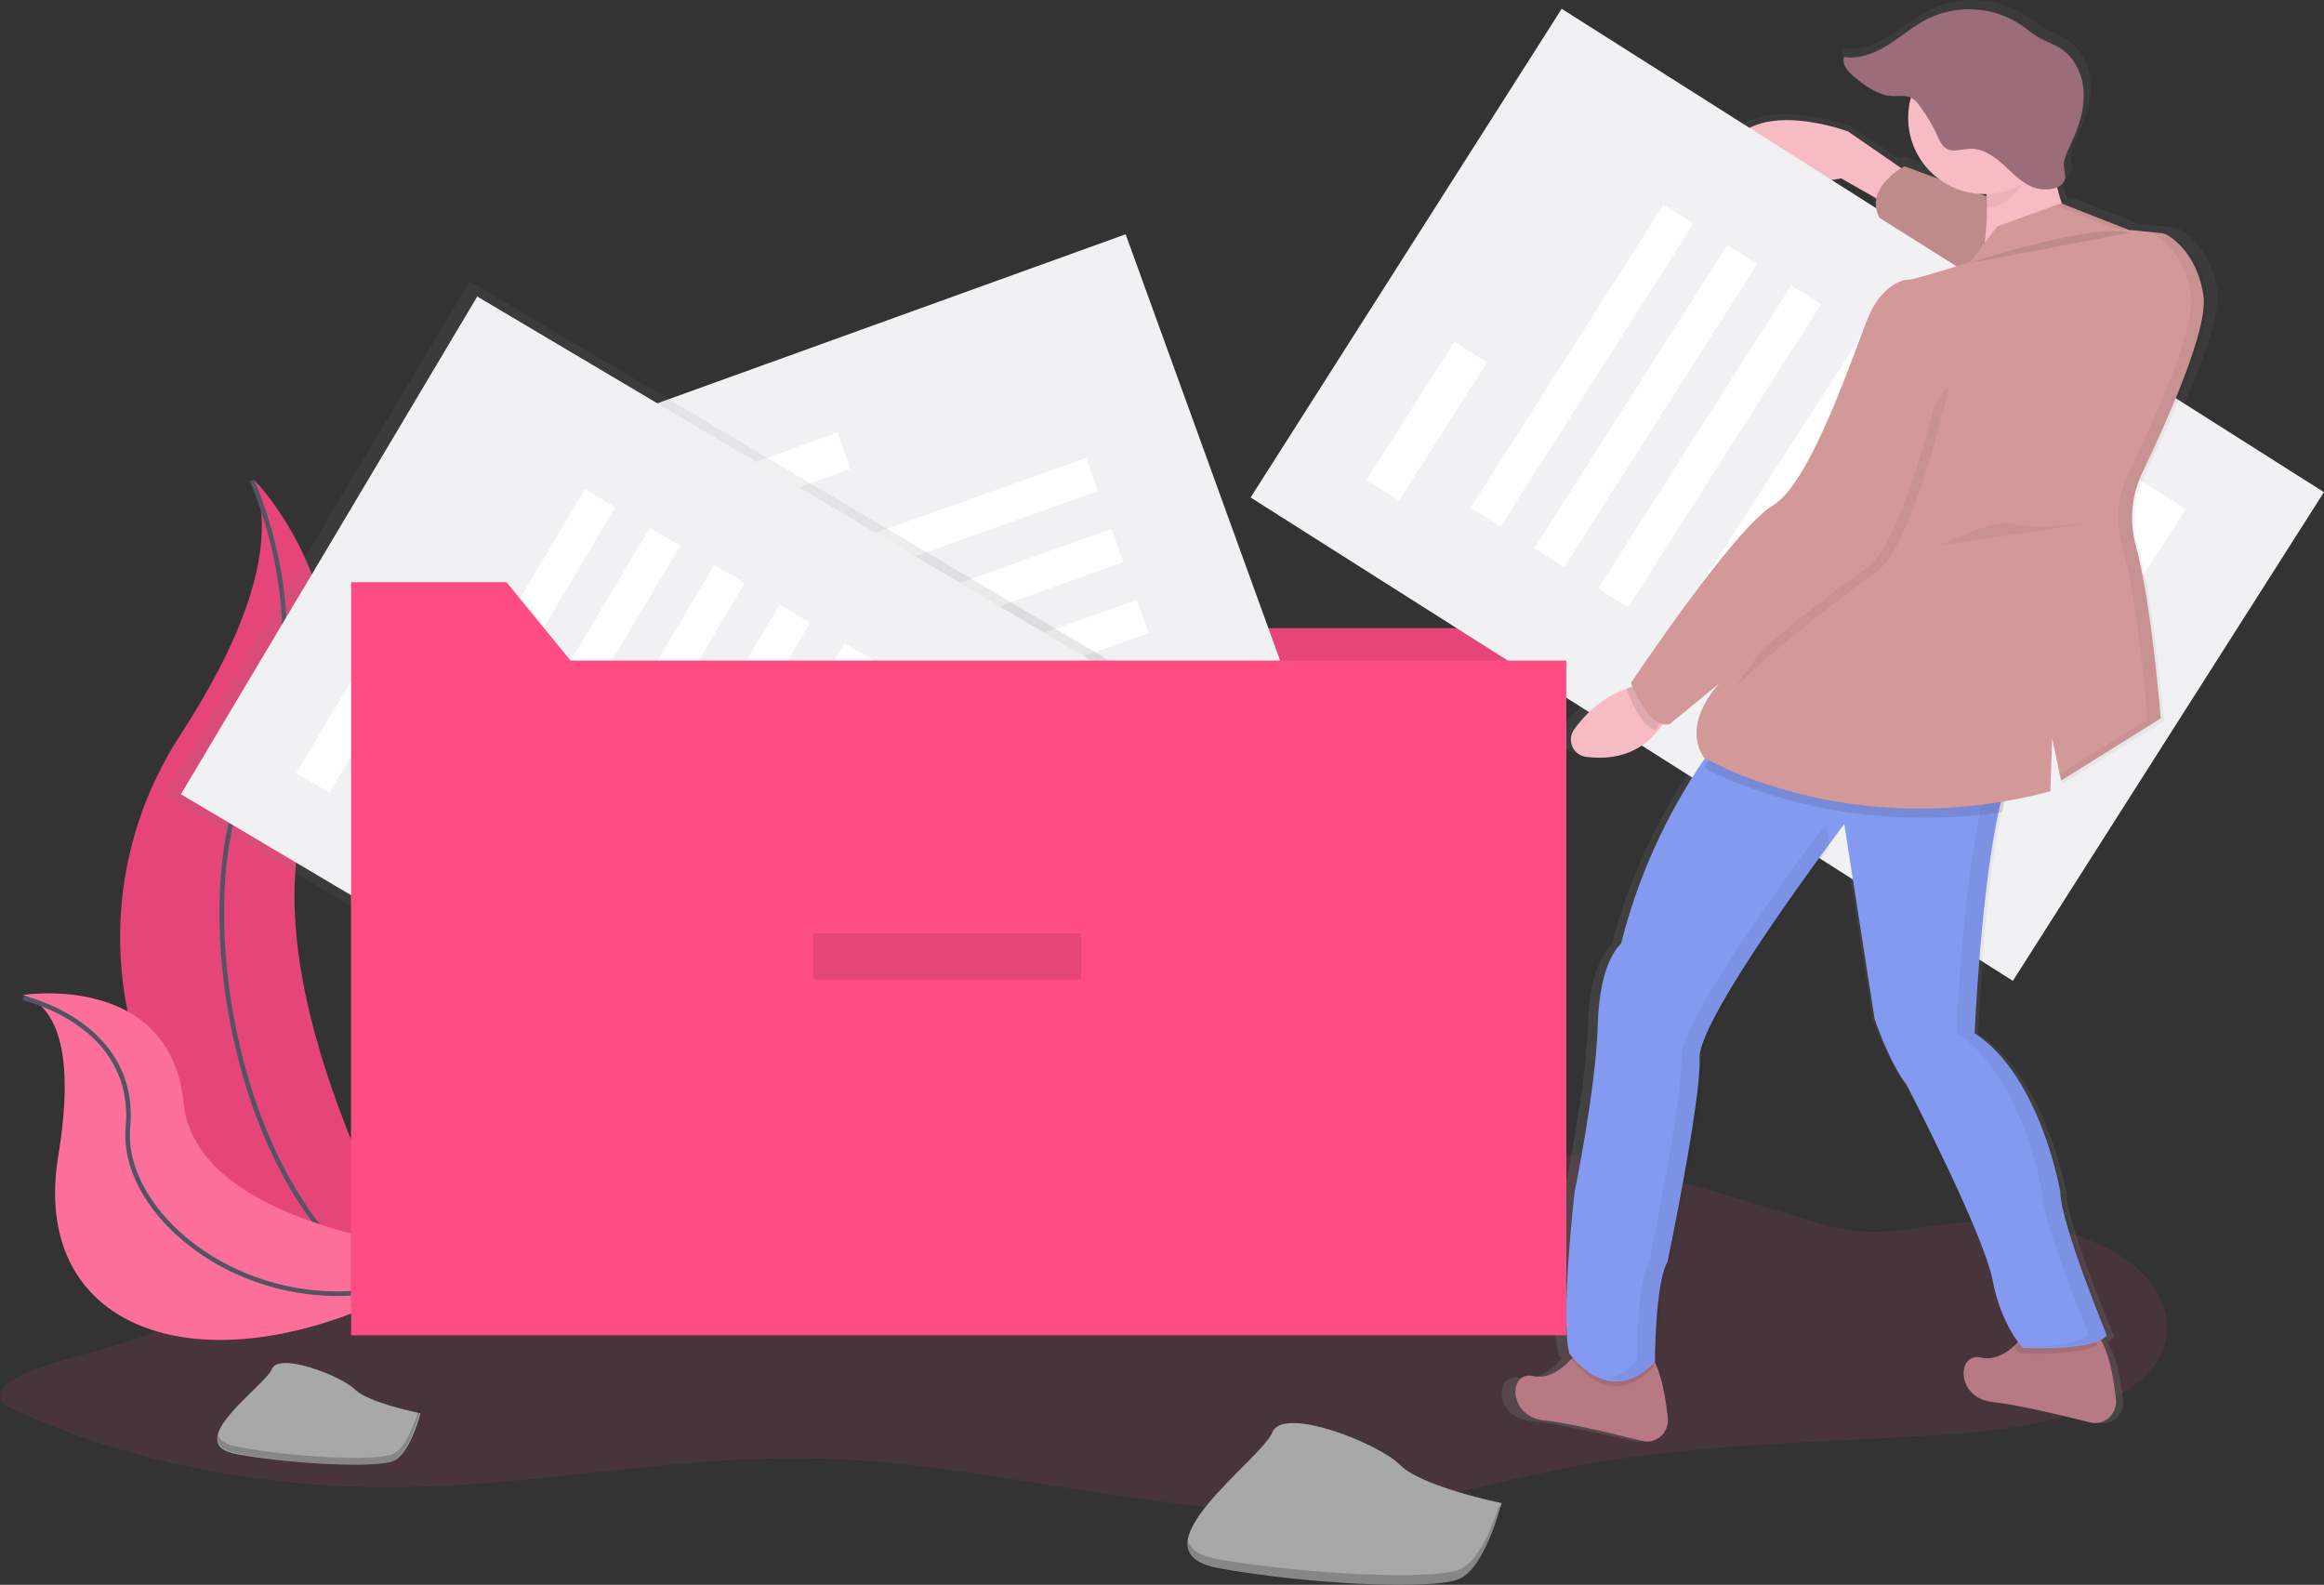 <?xml version="1.0" encoding="UTF-8"?>
<svg width="503px" height="343px" viewBox="0 0 503 343" version="1.1" xmlns="http://www.w3.org/2000/svg" xmlns:xlink="http://www.w3.org/1999/xlink">
    <rect x="0" y="0" width="503" height="343" fill="#333333" stroke="none"/>
    <!-- Generator: sketchtool 62 (101010) - https://sketch.com -->
    <title>A9DAF2C9-8246-4AD2-9AFD-AA6337B9D0C9</title>
    <desc>Created with sketchtool.</desc>
    <defs>
        <linearGradient x1="50.002%" y1="100%" x2="50.002%" y2="-0.002%" id="linearGradient-1">
            <stop stop-color="#808080" stop-opacity="0.25" offset="0%"></stop>
            <stop stop-color="#808080" stop-opacity="0.12" offset="54%"></stop>
            <stop stop-color="#808080" stop-opacity="0.1" offset="100%"></stop>
        </linearGradient>
        <linearGradient x1="50.02%" y1="99.99%" x2="50.02%" y2="0.002%" id="linearGradient-2">
            <stop stop-color="#808080" stop-opacity="0.25" offset="0%"></stop>
            <stop stop-color="#808080" stop-opacity="0.12" offset="54%"></stop>
            <stop stop-color="#808080" stop-opacity="0.1" offset="100%"></stop>
        </linearGradient>
    </defs>
    <g id="Page-1" stroke="none" stroke-width="1" fill="none" fill-rule="evenodd">
        <g id="Landing---VD2" transform="translate(-265, -1293)">
            <g id="features_17" transform="translate(0, 930)">
                <g id="bg_image" transform="translate(-0.001, 0.333)">
                    <g id="undraw_filing_system_b5d2" transform="translate(265.001, 362.667)">
                        <path d="M49.039,261.096 C46.892,265.701 49.965,270.671 48.899,275.426 C47.553,281.426 39.835,286.096 31.521,289.076 C23.208,292.056 13.923,293.866 5.82,297.076 C2.316,298.461 -1.337,301.016 0.485,303.366 C1.115,304.181 2.296,304.751 3.453,305.286 C27.057,316.166 56.231,322.076 85.381,321.886 C116.213,321.681 146.403,314.886 177.21,315.666 C216.94,316.666 255.369,330.196 294.659,326.296 C311.336,324.631 326.822,319.911 343.064,316.961 C366.948,312.626 392.069,312.191 416.804,310.766 C435.378,309.696 456.605,306.921 465.479,296.491 C471.895,288.951 469.202,278.991 460.163,272.606 C451.124,266.221 436.684,263.491 423.346,264.731 C416.173,265.396 409.046,267.121 401.874,266.436 C397.71,266.036 393.866,264.846 390.067,263.676 C360.682,254.575 330.241,245.495 297.622,244.175 C244.568,242.01 195.393,260.451 143.706,268.426 C135.657,269.666 126.918,270.621 119.316,268.541 C111.308,266.346 106.052,261.161 98.029,258.976 C94.22,257.936 89.976,257.636 86.232,256.505 C75.941,253.395 80.726,249.12 66.442,252.005 C58.979,253.525 51.442,255.96 49.039,261.096 Z" id="Path" fill="#FE4D85" fill-rule="nonzero" opacity="0.1"></path>
                        <path d="M55.116,104 C55.116,104 82.807,131.816 67.183,173.09 C51.56,214.364 94,283 94,283 C94,283 93.543,282.935 92.704,282.785 C35.803,272.699 7.546,207.365 39.17,158.843 C50.925,140.78 60.579,119.614 55.116,104 Z" id="Path" fill="#FE4D85" fill-rule="nonzero"></path>
                        <path d="M55.116,104 C55.116,104 82.807,131.816 67.183,173.09 C51.56,214.364 94,283 94,283 C94,283 93.543,282.935 92.704,282.785 C35.803,272.699 7.546,207.365 39.17,158.843 C50.925,140.78 60.579,119.614 55.116,104 Z" id="Path" fill="#000000" fill-rule="nonzero" opacity="0.1"></path>
                        <path d="M54.516,104 C54.516,104 70.403,138.096 54.516,165.911 C38.63,193.727 51.791,271.786 94,283" id="Path" stroke="#535461"></path>
                        <path d="M5,215.348 C5,215.348 36.853,210.285 39.757,238.782 C42.66,267.278 101,271.231 101,271.231 C101,271.231 100.62,271.491 99.904,271.956 C51.736,303.516 5.686,292.067 12.624,250.146 C15.207,234.549 14.992,218.906 5,215.348 Z" id="Path" fill="#FE4D85" fill-rule="nonzero"></path>
                        <path d="M5,215.348 C5,215.348 36.853,210.285 39.757,238.782 C42.66,267.278 101,271.231 101,271.231 C101,271.231 100.62,271.491 99.904,271.956 C51.736,303.516 5.686,292.067 12.624,250.146 C15.207,234.549 14.992,218.906 5,215.348 Z" id="Path" fill="#F5F5F5" fill-rule="nonzero" opacity="0.2"></path>
                        <path d="M5,216 C5,216 29.725,221.446 27.692,244.009 C25.66,266.572 64.406,293.617 101,272.179" id="Path" stroke="#535461"></path>
                        <polygon id="Path" fill="#FE4D85" fill-rule="nonzero" points="339 282 76 282 76 119 109.634 119 123.472 135.96 339 135.96"></polygon>
                        <polygon id="Path" fill="#000000" fill-rule="nonzero" opacity="0.1" points="339 282 76 282 76 119 109.634 119 123.472 135.96 339 135.96"></polygon>
                        <polygon id="Rectangle" fill="#F1F1F4" fill-rule="nonzero" transform="translate(217.847, 163.691) rotate(-19.885) translate(-217.847, -163.691) " points="155.049 66.128 280.526 66.205 280.645 261.254 155.169 261.177"></polygon>
                        <polygon id="Rectangle" fill="#FFFFFF" fill-rule="nonzero" transform="translate(165.991, 103.552) rotate(-19.885) translate(-165.991, -103.552) " points="148.262 99.377 183.716 99.399 183.721 107.728 148.267 107.706"></polygon>
                        <polygon id="Rectangle" fill="#FFFFFF" fill-rule="nonzero" transform="translate(199.67, 115.767) rotate(-19.65) translate(-199.67, -115.767) " points="160.724 111.925 238.612 111.972 238.617 119.609 160.729 119.562"></polygon>
                        <polygon id="Rectangle" fill="#FFFFFF" fill-rule="nonzero" transform="translate(205.169, 131.134) rotate(-19.65) translate(-205.169, -131.134) " points="166.222 127.292 244.11 127.339 244.115 134.976 166.227 134.929"></polygon>
                        <polygon id="Rectangle" fill="#FFFFFF" fill-rule="nonzero" transform="translate(210.662, 146.501) rotate(-19.65) translate(-210.662, -146.501) " points="171.716 142.659 249.604 142.706 249.608 150.343 171.72 150.296"></polygon>
                        <polygon id="Rectangle" fill="#FFFFFF" fill-rule="nonzero" transform="translate(216.161, 161.863) rotate(-19.65) translate(-216.161, -161.863) " points="177.214 158.02 255.102 158.068 255.107 165.705 177.219 165.658"></polygon>
                        <polygon id="Rectangle" fill="#FFFFFF" fill-rule="nonzero" transform="translate(221.657, 177.225) rotate(-19.65) translate(-221.657, -177.225) " points="182.711 173.383 260.599 173.43 260.603 181.067 182.716 181.02"></polygon>
                        <polygon id="Rectangle" fill="#FFFFFF" fill-rule="nonzero" transform="translate(227.156, 192.592) rotate(-19.65) translate(-227.156, -192.592) " points="188.209 188.749 266.097 188.797 266.102 196.434 188.214 196.387"></polygon>
                        <polygon id="Rectangle" fill="#FFFFFF" fill-rule="nonzero" transform="translate(270.736, 214.286) rotate(-19.65) translate(-270.736, -214.286) " points="260.647 204.212 280.812 204.224 280.824 224.36 260.659 224.348"></polygon>
                        <polygon id="Rectangle" fill="url(#linearGradient-1)" fill-rule="nonzero" transform="translate(155.237, 167.868) rotate(-59.28) translate(-155.237, -167.868) " points="90.458 67.005 219.847 67.115 220.017 268.73 90.628 268.621"></polygon>
                        <polygon id="Rectangle" fill="#F1F1F4" fill-rule="nonzero" transform="translate(155.239, 167.869) rotate(-59.28) translate(-155.239, -167.869) " points="92.469 70.136 217.845 70.241 218.01 265.602 92.633 265.496"></polygon>
                        <polygon id="Rectangle" fill="#FFFFFF" fill-rule="nonzero" transform="translate(76.774, 154.244) rotate(-59.28) translate(-76.774, -154.244) " points="59.058 150.058 94.483 150.088 94.49 158.431 59.065 158.401"></polygon>
                        <polygon id="Rectangle" fill="#FFFFFF" fill-rule="nonzero" transform="translate(110, 141.242) rotate(-59.28) translate(-110, -141.242) " points="71.1 137.386 148.894 137.451 148.901 145.098 71.106 145.032"></polygon>
                        <polygon id="Rectangle" fill="#FFFFFF" fill-rule="nonzero" transform="translate(124.053, 149.578) rotate(-59.28) translate(-124.053, -149.578) " points="85.153 145.722 162.947 145.788 162.953 153.434 85.159 153.369"></polygon>
                        <polygon id="Rectangle" fill="#FFFFFF" fill-rule="nonzero" transform="translate(138.018, 157.674) rotate(-59.331) translate(-138.018, -157.674) " points="99.123 153.819 176.906 153.885 176.912 161.53 99.129 161.464"></polygon>
                        <polygon id="Rectangle" fill="#FFFFFF" fill-rule="nonzero" transform="translate(152.154, 166.244) rotate(-59.28) translate(-152.154, -166.244) " points="113.254 162.388 191.049 162.453 191.055 170.1 113.26 170.034"></polygon>
                        <polygon id="Rectangle" fill="#FFFFFF" fill-rule="nonzero" transform="translate(166.207, 174.58) rotate(-59.28) translate(-166.207, -174.58) " points="127.307 170.724 205.101 170.79 205.108 178.436 127.313 178.371"></polygon>
                        <polygon id="Rectangle" fill="#FFFFFF" fill-rule="nonzero" transform="translate(180.265, 182.917) rotate(-59.28) translate(-180.265, -182.917) " points="141.365 179.061 219.159 179.126 219.166 186.773 141.371 186.707"></polygon>
                        <polygon id="Rectangle" fill="#FFFFFF" fill-rule="nonzero" transform="translate(227.532, 171.599) rotate(-59.331) translate(-227.532, -171.599) " points="217.455 161.512 237.593 161.529 237.61 181.686 217.472 181.669"></polygon>
                        <path d="M479.988,63.544 C479.988,63.297 479.963,63.062 479.912,62.839 C479.862,62.616 479.819,62.357 479.782,62.064 C479.688,61.557 479.581,61.067 479.461,60.594 C479.4,60.358 479.338,60.126 479.275,59.899 C478.555,57.273 477.268,54.835 475.504,52.755 L475.203,52.415 C475.002,52.195 474.803,51.987 474.606,51.79 C474.408,51.594 474.214,51.412 474.023,51.245 C473.833,51.075 473.647,50.92 473.466,50.77 C473.11,50.48 472.773,50.235 472.462,50.035 C472.151,49.835 472.04,49.76 471.864,49.656 C471.435,49.402 470.955,49.247 470.459,49.201 L467.361,48.901 L467.361,48.901 L463.174,48.491 L448.057,42.676 L447.46,42.886 C447.018,41.68 446.644,40.45 446.34,39.202 C446.798,39.005 447.206,38.71 447.535,38.337 C447.892,38.062 448.175,37.703 448.358,37.292 C448.74,36.422 448.012,34.562 448.157,33.502 C448.398,31.798 449.292,30.148 450.02,28.603 C451.576,25.283 452.711,21.689 452.53,18.044 C452.35,14.4 450.668,10.705 447.56,8.665 C445.953,7.611 444.046,7.046 442.394,6.086 C441.094,5.336 439.949,4.361 438.709,3.516 C432.497,-0.575 424.589,-1.135 417.858,2.041 C414.716,3.576 412.035,5.866 409.067,7.701 C406.1,9.535 402.606,10.955 399.137,10.41 C399.087,10.548 399.052,10.69 399.031,10.835 L398.74,10.8 C398.143,12.415 399.609,14.005 400.959,15.11 C403.52,17.199 406.427,19.289 409.77,19.359 C411.061,19.389 412.426,19.119 413.601,19.644 C413.856,19.761 414.095,19.909 414.314,20.084 C412.797,26.101 414.82,32.454 419.54,36.502 L411.819,33.752 C411.819,33.752 411.497,33.917 410.995,34.227 L400.266,27.163 C400.266,27.163 378.763,19.409 372.789,31.428 C366.814,43.446 398.675,37.242 398.675,37.242 L405.493,40.952 C405.267,42.345 405.531,43.774 406.241,44.996 L424.817,56.365 C421.062,57.51 414.891,59.364 413.772,59.364 C412.18,59.364 407.797,60.914 405.011,67.118 C402.224,73.323 392.269,103.569 383.508,108.613 C374.747,113.658 351.647,147.389 351.647,147.389 L351.753,147.654 C351.341,147.76 350.938,147.879 350.543,148.009 C344.764,149.868 340.878,153.793 338.534,156.967 C337.739,158.066 337.591,159.502 338.146,160.738 C338.7,161.974 339.873,162.823 341.225,162.967 C350.342,164.107 355.322,159.967 357.717,156.808 C357.873,156.603 358.018,156.403 358.154,156.208 C358.867,156.509 359.666,156.545 360.403,156.308 L371.554,147.389 C371.554,147.389 362.828,155.888 367.944,163.632 L367.558,164.167 C358.932,176.338 352.595,189.967 348.856,204.392 C348.856,204.392 344.076,207.891 343.68,221.84 C343.283,235.788 338.504,258.29 338.504,258.29 C338.504,258.29 335.316,285.047 337.309,293.191 C337.309,293.191 337.54,293.516 337.961,294.011 C337.811,294.186 337.65,294.376 337.459,294.571 C335.722,296.431 332.584,298.995 328.924,298.23 C323.347,297.065 323.347,306.759 331.314,307.539 C336.445,308.039 346.521,310.309 353.053,311.859 C354.493,312.225 356.022,311.87 357.152,310.908 C358.281,309.947 358.871,308.498 358.731,307.024 C358.34,303.55 357.632,299.345 356.342,296.351 C356.261,296.166 356.181,295.986 356.096,295.806 C356.332,295.591 356.563,295.366 356.798,295.126 C356.798,295.126 356.798,278.063 359.585,273.408 C359.585,273.408 367.151,238.123 366.754,229.204 C366.443,222.205 386.38,195.048 395.06,183.569 L394.99,183.134 C397.209,180.205 398.615,178.405 398.615,178.405 L405.382,220.67 C405.382,220.67 408.631,229.979 412.612,235.008 C412.612,235.008 429.737,267.194 431.725,277.273 C433.231,284.917 436.344,289.436 437.75,291.176 C437.584,291.341 437.413,291.506 437.248,291.676 C435.435,293.321 432.759,294.971 429.717,294.341 C424.159,293.171 424.159,302.865 432.127,303.64 C437.258,304.14 447.334,306.409 453.866,307.959 C455.306,308.325 456.835,307.971 457.964,307.009 C459.094,306.047 459.683,304.598 459.544,303.125 C459.092,299.09 458.204,294.071 456.487,291.126 C456.343,290.876 456.192,290.641 456.035,290.421 C456.641,290.18 457.182,289.802 457.616,289.316 C457.616,289.316 447.254,264.864 447.254,258.27 C447.254,258.27 442.871,233.063 428.14,223.774 C428.14,223.774 429.536,192.253 433.728,174.705 C433.832,174.272 433.938,173.847 434.045,173.43 C437.815,172.846 441.691,172.061 445.662,171.036 L446.059,159.402 L448.067,168.711 L470.348,155.128 C470.348,155.128 470.152,152.683 469.776,148.933 C469.585,147.059 469.354,144.859 469.073,142.474 C468.852,140.564 468.596,138.54 468.32,136.475 C468.25,135.958 468.178,135.438 468.104,134.915 C467.813,132.825 467.492,130.711 467.145,128.641 C467.015,127.864 466.881,127.096 466.743,126.336 C466.563,125.336 466.372,124.336 466.176,123.367 C466.079,122.883 465.979,122.407 465.875,121.937 C465.771,121.467 465.667,121.007 465.564,120.557 C465.46,120.107 465.354,119.665 465.247,119.232 L465.087,118.592 C464.976,118.172 464.866,117.762 464.755,117.362 C464.288,115.705 464.017,113.998 463.947,112.278 C463.92,111.611 463.92,110.928 463.947,110.228 C463.974,109.528 464.041,108.848 464.148,108.188 C464.195,107.855 464.252,107.522 464.319,107.189 C464.575,105.838 464.953,104.513 465.448,103.229 C465.696,102.586 465.974,101.951 466.282,101.324 C467.005,99.859 467.788,98.27 468.571,96.595 C468.969,95.758 469.371,94.903 469.776,94.03 C470.181,93.157 470.589,92.27 471.001,91.37 C474.877,82.821 478.702,73.293 479.727,67.038 C479.832,66.378 479.912,65.759 479.953,65.174 C480,64.632 480.012,64.087 479.988,63.544 Z" id="Path" fill="url(#linearGradient-2)" fill-rule="nonzero"></path>
                        <path d="M413,37.434 L400.032,28.473 C400.032,28.473 379.435,20.682 373.715,32.756 C367.994,44.831 398.5,38.599 398.5,38.599 L411.468,46 L413,37.434 Z" id="Path" fill="#F7BBC3" fill-rule="nonzero"></path>
                        <polygon id="Rectangle" fill="#F1F1F4" fill-rule="nonzero" transform="translate(386.833, 107.098) rotate(-57.57) translate(-386.833, -107.098) " points="324.056 9.368 449.44 9.477 449.609 204.828 324.226 204.719"></polygon>
                        <polygon id="Rectangle" fill="#FFFFFF" fill-rule="nonzero" transform="translate(308.809, 91.142) rotate(-57.57) translate(-308.809, -91.142) " points="291.092 86.956 326.519 86.986 326.526 95.328 291.099 95.298"></polygon>
                        <polygon id="Rectangle" fill="#FFFFFF" fill-rule="nonzero" transform="translate(342.413, 79.137) rotate(-57.57) translate(-342.413, -79.137) " points="303.51 75.28 381.309 75.347 381.315 82.993 303.517 82.926"></polygon>
                        <polygon id="Rectangle" fill="#FFFFFF" fill-rule="nonzero" transform="translate(356.211, 87.884) rotate(-57.57) translate(-356.211, -87.884) " points="317.308 84.028 395.107 84.095 395.113 91.741 317.315 91.674"></polygon>
                        <polygon id="Rectangle" fill="#FFFFFF" fill-rule="nonzero" transform="translate(370.008, 96.635) rotate(-57.57) translate(-370.008, -96.635) " points="331.106 92.778 408.904 92.846 408.911 100.492 331.112 100.424"></polygon>
                        <polygon id="Rectangle" fill="#FFFFFF" fill-rule="nonzero" transform="translate(384.771, 107.732) rotate(-57.265) translate(-384.771, -107.732) " points="345.923 103.88 423.613 103.948 423.62 111.583 345.93 111.515"></polygon>
                        <polygon id="Rectangle" fill="#FFFFFF" fill-rule="nonzero" transform="translate(397.604, 114.133) rotate(-57.57) translate(-397.604, -114.133) " points="358.701 110.276 436.499 110.344 436.506 117.99 358.708 117.922"></polygon>
                        <polygon id="Rectangle" fill="#FFFFFF" fill-rule="nonzero" transform="translate(412.399, 125.406) rotate(-57.265) translate(-412.399, -125.406) " points="373.55 121.555 451.24 121.623 451.247 129.258 373.557 129.19"></polygon>
                        <polygon id="Rectangle" fill="#FFFFFF" fill-rule="nonzero" transform="translate(459.139, 113.258) rotate(-57.57) translate(-459.139, -113.258) " points="449.059 103.17 469.202 103.187 469.219 123.346 449.077 123.329"></polygon>
                        <path d="M452.421,307.866 C446.036,306.266 436.185,303.928 431.171,303.414 C423.384,302.614 423.384,292.624 428.833,293.824 C431.788,294.473 434.399,292.785 436.175,291.076 C436.718,290.544 437.227,289.977 437.698,289.377 C438.346,288.58 439.237,288.031 440.227,287.818 C443.147,287.164 449.223,286.177 452.962,288.244 C453.828,288.793 454.528,289.577 454.986,290.509 C456.666,293.569 457.516,298.738 457.976,302.899 C458.127,304.396 457.559,305.875 456.454,306.863 C455.349,307.852 453.844,308.226 452.421,307.866 Z" id="Path" fill="#B77983" fill-rule="nonzero"></path>
                        <path d="M355.411,311.863 C349.028,310.262 339.181,307.924 334.169,307.409 C326.385,306.609 326.385,296.615 331.832,297.816 C335.373,298.606 338.463,295.955 340.157,294.043 C340.364,293.809 340.552,293.585 340.713,293.378 C341.362,292.581 342.253,292.031 343.242,291.819 C346.161,291.164 352.235,290.176 355.973,292.245 C357.065,292.853 357.94,294.183 358.638,295.883 C359.897,298.969 360.59,303.304 360.975,306.884 C361.13,308.386 360.563,309.871 359.455,310.863 C358.347,311.854 356.837,312.228 355.411,311.863 Z" id="Path" fill="#B77983" fill-rule="nonzero"></path>
                        <path d="M358,295.799 C348.943,305.48 341.178,295.62 340,293.994 C340.202,293.764 340.385,293.544 340.542,293.34 C341.174,292.555 342.043,292.015 343.007,291.805 C345.852,291.161 351.773,290.189 355.417,292.225 C356.467,292.798 357.32,294.107 358,295.799 Z" id="Path" fill="#000000" fill-rule="nonzero" opacity="0.1"></path>
                        <path d="M454,291.065 C450.126,293.544 437.172,292.933 437.172,292.933 C436.746,292.505 436.355,292.048 436,291.566 C436.52,291.103 437.006,290.608 437.458,290.085 C438.078,289.386 438.931,288.904 439.879,288.718 C442.673,288.144 448.489,287.278 452.068,289.092 C452.893,289.57 453.561,290.252 454,291.065 L454,291.065 Z" id="Path" fill="#000000" fill-rule="nonzero" opacity="0.1"></path>
                        <path d="M456,289.018 C453.292,292.498 437.831,291.729 437.831,291.729 C437.831,291.729 433.193,287.087 431.259,277.023 C429.325,266.96 412.703,234.849 412.703,234.849 C408.839,229.82 405.744,220.531 405.744,220.531 L399.172,178.357 C399.172,178.357 367.472,220.144 367.859,229.046 C368.246,237.947 360.9,273.146 360.9,273.146 C358.192,277.788 358.192,294.811 358.192,294.811 C348.143,305.257 339.636,292.875 339.636,292.875 C337.702,284.748 340.797,258.054 340.797,258.054 C340.797,258.054 345.434,235.614 345.821,221.683 C346.208,207.752 350.846,204.272 350.846,204.272 C354.457,189.916 360.605,176.323 369,164.135 C371.336,160.785 372.879,159 372.879,159 L435.505,166.353 C434.5,168.364 433.6,171.246 432.812,174.656 C428.742,192.162 427.39,223.619 427.39,223.619 C441.695,232.913 445.946,258.059 445.946,258.059 C445.946,264.637 456,289.018 456,289.018 Z" id="Path" fill="#8499F0" fill-rule="nonzero"></path>
                        <g id="Group" opacity="0.05" transform="translate(348, 159)" fill="#000000" fill-rule="nonzero">
                            <path d="M48.01,24.467 L47.207,19.324 C47.207,19.324 15.516,61.018 15.903,69.9 C16.29,78.781 8.951,113.907 8.951,113.907 C6.244,118.538 6.244,135.524 6.244,135.524 C4.139,137.707 2.1,138.891 0.216,139.398 C3.26,140.196 6.962,139.614 10.905,135.524 C10.905,135.524 10.905,118.538 13.612,113.907 C13.612,113.907 20.956,78.781 20.569,69.895 C20.243,62.95 39.592,35.898 48.01,24.467 Z" id="Path"></path>
                            <path d="M98.607,98.853 C98.607,98.853 94.358,73.763 80.057,64.495 C80.057,64.495 81.408,33.113 85.477,15.641 C86.271,12.239 87.16,9.368 88.169,7.356 L25.567,0 C25.567,0 25.422,0.171 25.155,0.502 L83.538,7.341 C82.534,9.348 81.634,12.224 80.846,15.626 C76.777,33.093 75.426,64.48 75.426,64.48 C89.722,73.763 93.971,98.853 93.971,98.853 C93.971,105.416 104.017,129.738 104.017,129.738 C102.425,131.786 96.397,132.358 91.716,132.483 C95.428,132.578 106.413,132.614 108.653,129.738 C108.658,129.743 98.607,105.416 98.607,98.853 Z" id="Path"></path>
                        </g>
                        <path d="M361,154.529 C360.536,155.665 359.924,156.734 359.18,157.709 C356.872,160.819 352.075,164.938 343.29,163.809 C341.976,163.639 340.847,162.791 340.316,161.576 C339.785,160.361 339.93,158.956 340.697,157.874 C342.951,154.729 346.68,150.84 352.264,148.998 C353.851,148.47 355.495,148.135 357.161,148 L361,154.529 Z" id="Path" fill="#F7BBC3" fill-rule="nonzero"></path>
                        <path d="M443,47.283 L412.183,36 C412.183,36 403.342,40.614 406.804,47.153 L436.772,66 L443,47.283 Z" id="Path" fill="#D39999" fill-rule="nonzero"></path>
                        <path d="M443,47.283 L412.183,36 C412.183,36 403.342,40.614 406.804,47.153 L436.772,66 L443,47.283 Z" id="Path" fill="#000000" fill-rule="nonzero" opacity="0.1"></path>
                        <path d="M443.828,27.768 C443.828,27.768 443.436,46.052 451.654,52.276 C459.871,58.501 427.79,62 427.79,62 C427.79,62 432.875,43.327 427.79,33.603 C422.705,23.879 443.828,27.768 443.828,27.768 Z" id="Path" fill="#F7BBC3" fill-rule="nonzero"></path>
                        <path d="M436,167.955 C434.988,169.857 434.082,172.583 433.287,175.808 C395.621,181.212 369.405,166.489 369.405,166.489 C369.263,166.275 369.127,166.066 369,165.857 C371.354,162.689 372.908,161 372.908,161 L436,167.955 Z" id="Path" fill="#000000" fill-rule="nonzero" opacity="0.1"></path>
                        <path d="M360,154.727 C359.575,155.896 359.015,156.996 358.333,158 C355.082,157.394 352.479,150.395 352,149.028 C353.453,148.484 354.958,148.139 356.484,148 L360,154.727 Z" id="Path" fill="#000000" fill-rule="nonzero" opacity="0.1"></path>
                        <path d="M446.097,44 L432.246,48.997 L426.476,56.686 C426.476,56.686 414.551,60.529 413.011,60.529 C411.471,60.529 407.241,62.068 404.546,68.218 C401.851,74.369 392.241,104.344 383.776,109.34 C375.31,114.337 353,147.814 353,147.814 C353,147.814 356.845,158.192 361.465,156.658 L372.235,147.814 C372.235,147.814 363.77,156.273 368.775,163.958 C368.775,163.958 400.321,182.795 443.777,171.263 L444.162,159.731 L446.087,168.954 L467.662,155.484 C467.662,155.484 465.732,130.671 462.257,118.039 C460.821,112.729 461.354,107.079 463.757,102.13 C469.342,90.498 477.962,71.071 476.912,63.986 C475.672,55.637 470.952,51.995 469.152,50.915 C468.74,50.666 468.277,50.512 467.797,50.466 L460.757,49.761 L446.097,44 Z" id="Path" fill="#D39999" fill-rule="nonzero"></path>
                        <path d="M422,83 C422,83 414.319,118.328 405.874,124.026 C397.429,129.724 374.769,147.958 374,151" id="Path" fill="#000000" fill-rule="nonzero" opacity="0.05"></path>
                        <path d="M420,82 C420,82 412.319,117.321 403.874,123.017 C395.429,128.714 372.769,146.944 372,150" id="Path" fill="#D39999" fill-rule="nonzero"></path>
                        <path d="M426,57 C426,57 453.138,48.054 461,50.389" id="Path" fill="#000000" fill-rule="nonzero" opacity="0.1"></path>
                        <g id="Group" opacity="0.05" transform="translate(445, 44)" fill="#000000" fill-rule="nonzero">
                            <path d="M19.338,58.522 C25.009,46.836 33.762,27.318 32.695,20.2 C31.436,11.812 26.644,8.152 24.816,7.068 C24.397,6.817 23.927,6.663 23.44,6.616 L20.394,6.315 C20.712,6.391 21.017,6.514 21.298,6.682 C23.125,7.786 27.898,11.425 29.177,19.814 C30.243,26.927 21.491,46.449 15.82,58.136 C13.38,63.108 12.839,68.784 14.297,74.119 C17.85,86.809 19.785,111.738 19.785,111.738 L0.949,123.38 L1.427,125.644 L23.344,112.12 C23.344,112.12 21.384,87.191 17.856,74.501 C16.387,69.172 16.913,63.498 19.338,58.522 L19.338,58.522 Z" id="Path"></path>
                            <polygon id="Path" points="12.774 5.527 16.16 5.858 1.447 0.115 0.127 0.587"></polygon>
                        </g>
                        <path d="M420,118 C420,118 431.978,111.928 435.84,113.357 C439.702,114.787 454,113 454,113" id="Path" fill="#000000" fill-rule="nonzero" opacity="0.05"></path>
                        <path d="M441.7,33.301 C441.274,29.186 443,29.81 443,29.81 C443,29.81 422.913,25.706 427.752,35.97 C428.961,38.542 429.565,41.702 429.793,45 L429.981,45 C435.599,45.005 438.852,38.115 441.7,33.301 Z" id="Path" fill="#000000" fill-rule="nonzero" opacity="0.05"></path>
                        <circle id="Oval" fill="#F7BBC3" fill-rule="nonzero" cx="429.5" cy="25.5" r="16.5"></circle>
                        <path d="M448.553,30.402 C450.06,27.112 451.165,23.541 450.98,19.901 C450.794,16.26 449.171,12.615 446.156,10.595 C444.599,9.549 442.76,8.989 441.132,8.039 C439.871,7.294 438.755,6.329 437.554,5.489 C431.557,1.432 423.839,0.873 417.316,4.024 C414.266,5.524 411.663,7.819 408.774,9.639 C405.885,11.46 402.504,12.865 399.132,12.325 C398.555,13.925 399.977,15.505 401.288,16.6 C403.775,18.676 406.594,20.746 409.829,20.816 C411.086,20.846 412.407,20.576 413.548,21.101 C414.316,21.522 414.968,22.125 415.447,22.856 C417.009,24.92 418.332,27.153 419.391,29.512 C419.823,30.477 420.265,31.513 421.16,32.098 C422.667,33.048 424.591,32.258 426.36,32.188 C429.113,32.083 431.585,33.803 433.625,35.653 C435.665,37.503 437.6,39.604 440.157,40.579 C442.076,41.304 445.915,41.279 446.895,38.994 C447.262,38.134 446.558,36.288 446.704,35.233 C446.975,33.568 447.849,31.938 448.553,30.402 Z" id="Path" fill="#000000" fill-rule="nonzero" opacity="0.1"></path>
                        <path d="M448.553,30.402 C450.06,27.112 451.165,23.541 450.98,19.901 C450.794,16.26 449.171,12.615 446.156,10.595 C444.599,9.549 442.76,8.989 441.132,8.039 C439.871,7.294 438.755,6.329 437.554,5.489 C431.557,1.432 423.839,0.873 417.316,4.024 C414.266,5.524 411.663,7.819 408.774,9.639 C405.885,11.46 402.504,12.865 399.132,12.325 C398.555,13.925 399.977,15.505 401.288,16.6 C403.775,18.676 406.594,20.746 409.829,20.816 C411.086,20.846 412.407,20.576 413.548,21.101 C414.316,21.522 414.968,22.125 415.447,22.856 C417.009,24.92 418.332,27.153 419.391,29.512 C419.823,30.477 420.265,31.513 421.16,32.098 C422.667,33.048 424.591,32.258 426.36,32.188 C429.113,32.083 431.585,33.803 433.625,35.653 C435.665,37.503 437.6,39.604 440.157,40.579 C442.076,41.304 445.915,41.279 446.895,38.994 C447.262,38.134 446.558,36.288 446.704,35.233 C446.975,33.573 447.849,31.938 448.553,30.402 Z" id="Path" fill="#9B6C7A" fill-rule="nonzero"></path>
                        <polygon id="Path" fill="#FE4D85" fill-rule="nonzero" points="339 289 76 289 76 126 109.634 126 123.472 142.96 339 142.96"></polygon>
                        <path d="M91,305.877 C91,305.877 79.79,303.663 76.8,300.708 C73.81,297.752 60.36,292.583 58.865,296.289 C57.37,299.996 38.69,312.539 51.415,314.759 C64.14,316.978 81.305,317.704 85.045,316.231 C88.785,314.759 91,305.877 91,305.877 Z" id="Path" fill="#A8A8A8" fill-rule="nonzero"></path>
                        <path d="M51.385,313.128 C64.093,315.504 81.282,316.288 85.023,314.708 C87.87,313.502 89.847,307.702 90.627,305 L91,305.084 C91,305.084 88.759,314.598 85.038,316.178 C81.317,317.758 64.108,316.968 51.4,314.598 C47.733,313.913 46.685,312.301 47.077,310.257 C47.376,311.595 48.652,312.617 51.385,313.128 Z" id="Path" fill="#000000" fill-rule="nonzero" opacity="0.2"></path>
                        <path d="M325,325.319 C325,325.319 307.685,321.791 303.063,317.091 C298.442,312.39 277.667,304.161 275.358,310.04 C273.05,315.918 244.179,335.898 263.792,339.426 C283.405,342.954 309.968,344.127 315.742,341.777 C321.515,339.426 325,325.319 325,325.319 Z" id="Path" fill="#A8A8A8" fill-rule="nonzero"></path>
                        <path d="M263.806,337.499 C283.421,340.867 309.987,341.987 315.761,339.743 C320.157,338.032 323.215,329.818 324.422,326 L325,326.117 C325,326.117 321.535,339.567 315.751,341.825 C309.967,344.084 283.421,342.95 263.796,339.581 C258.128,338.604 256.509,336.325 257.122,333.441 C257.615,335.323 259.587,336.775 263.806,337.499 Z" id="Path" fill="#000000" fill-rule="nonzero" opacity="0.2"></path>
                        <rect id="Rectangle" fill="#000000" fill-rule="nonzero" opacity="0.1" x="176" y="202" width="58" height="10"></rect>
                    </g>
                </g>
            </g>
        </g>
    </g>
</svg>
